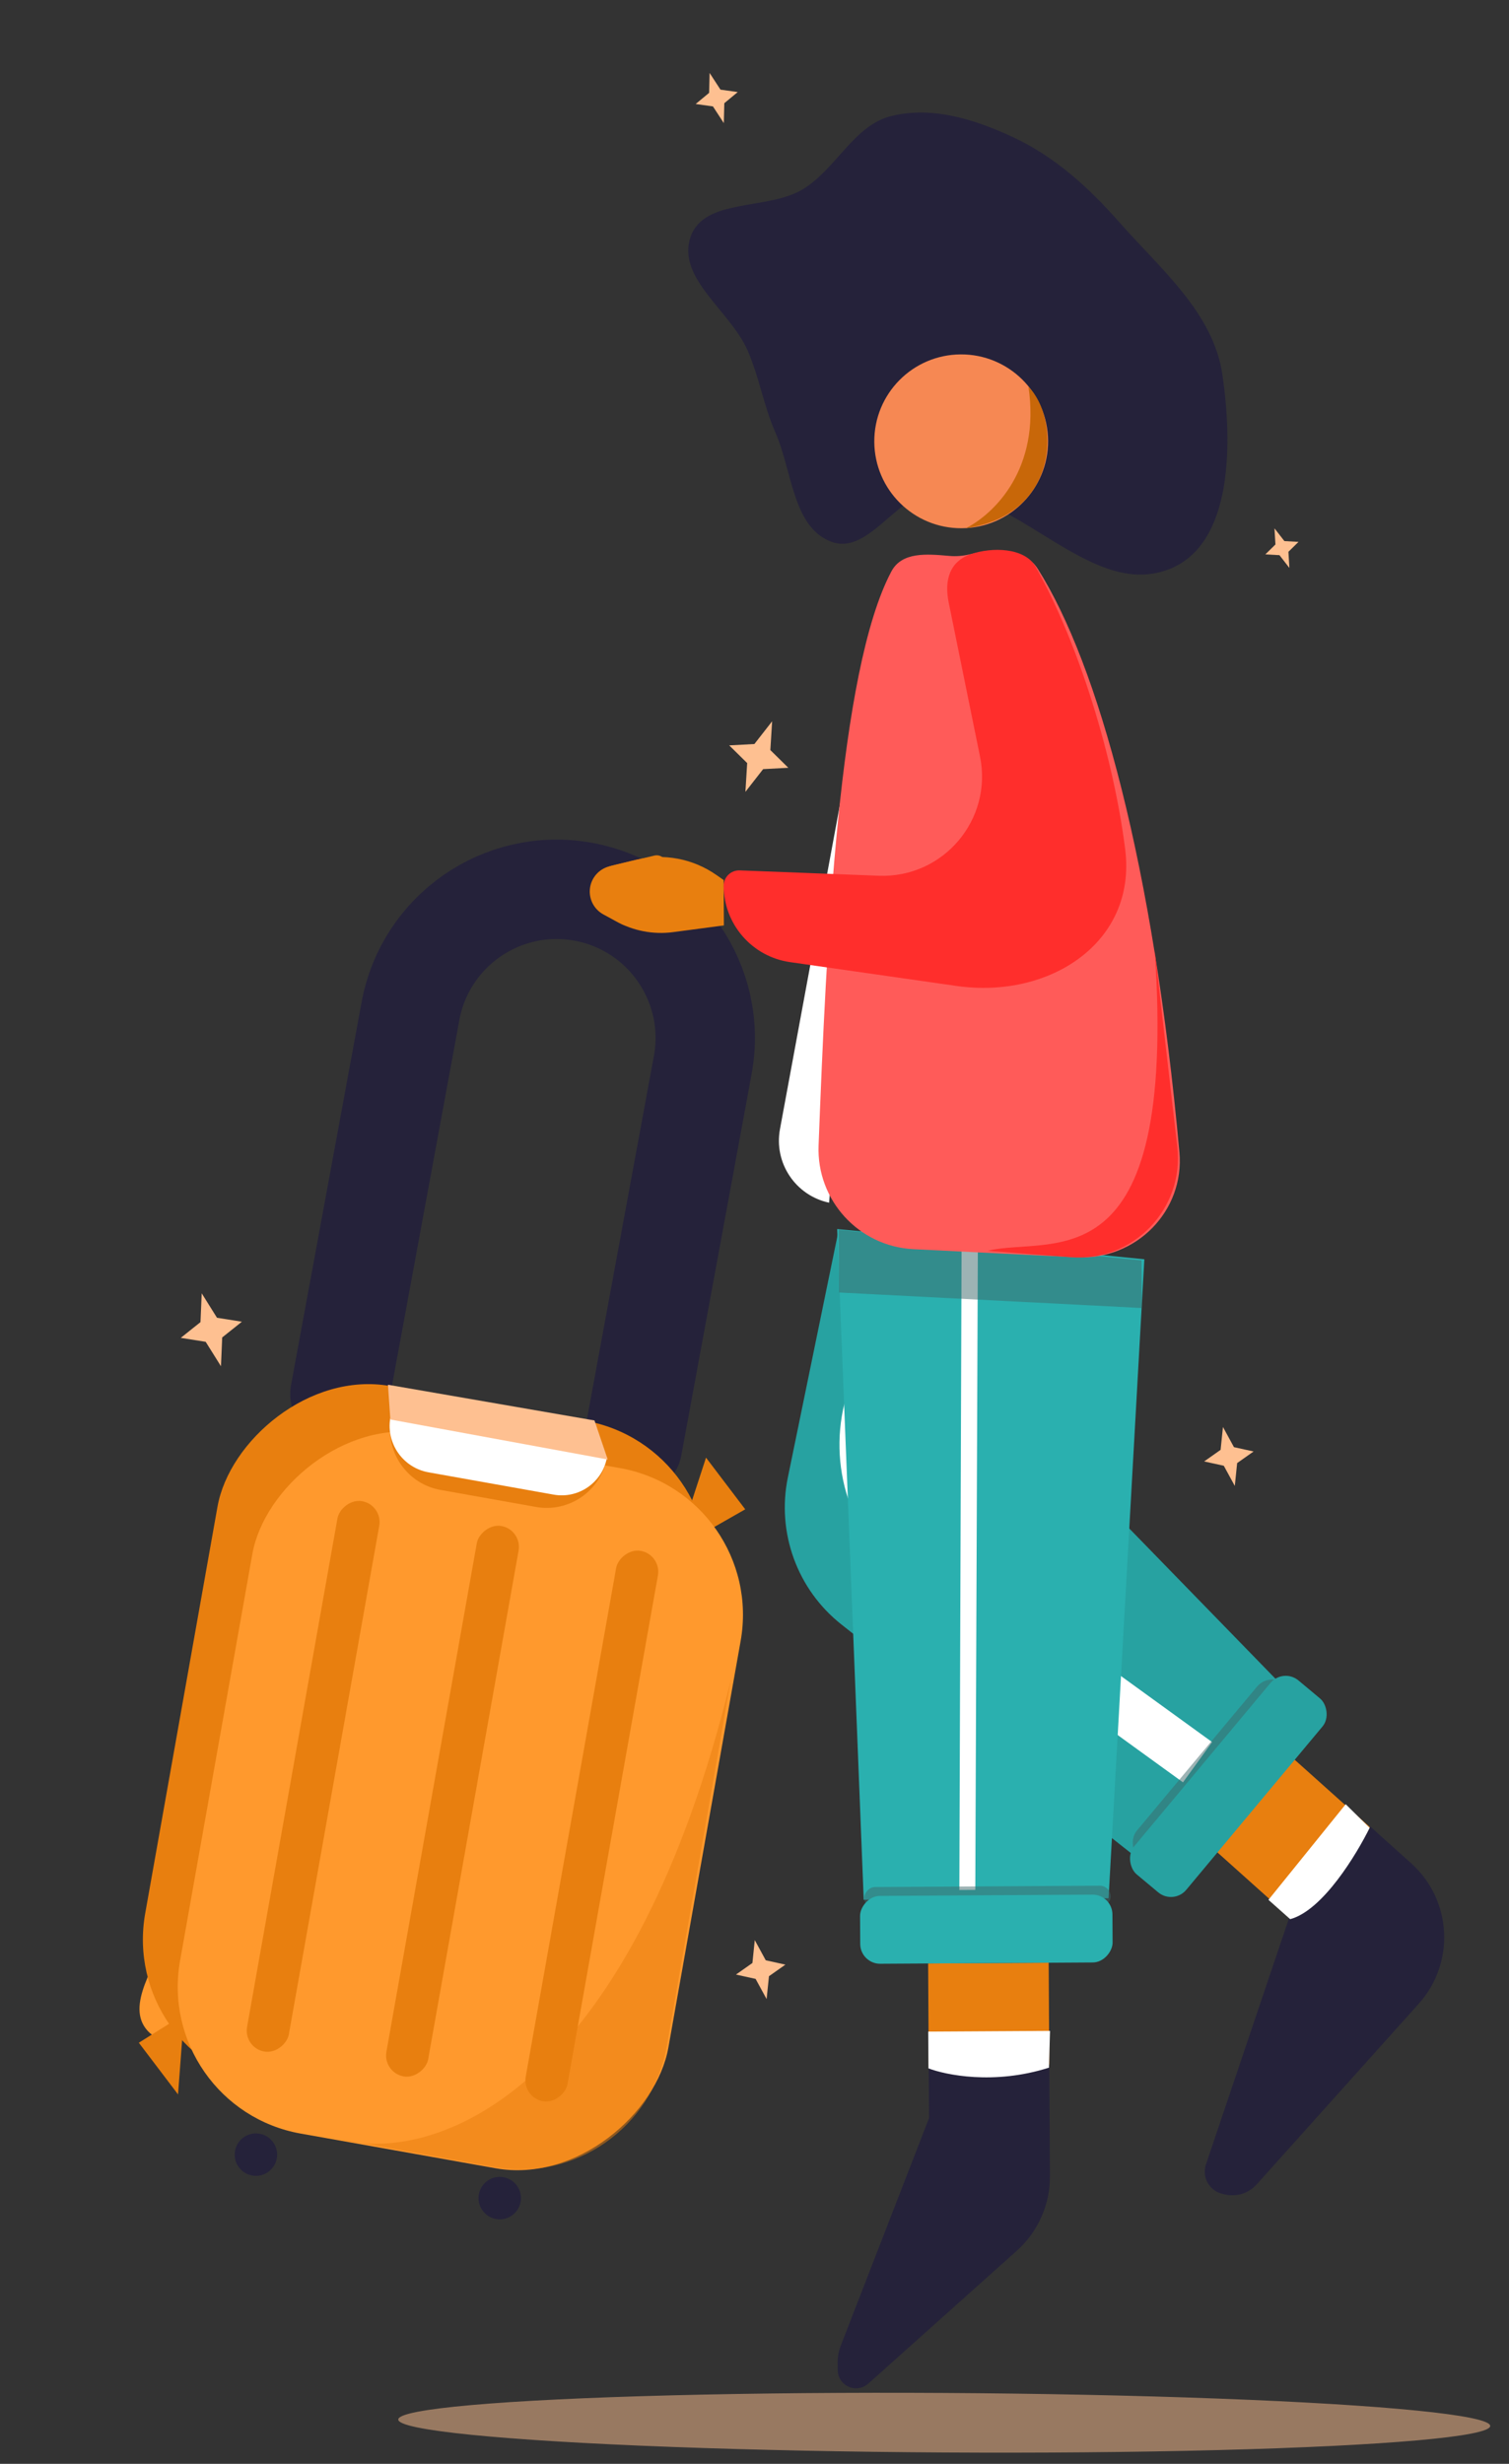 <svg width="163" height="266" viewBox="0 0 163 266" fill="none" xmlns="http://www.w3.org/2000/svg">
<rect x="0" y="0" width="163" height="266" fill="#333333" stroke="none"/>
<ellipse opacity="0.5" cx="101.995" cy="261.56" rx="58.977" ry="3.213" transform="rotate(0.337 101.995 261.56)" fill="#FEC091"/>
<path d="M85.102 159.51L90.594 132.769L138.29 181.769L123.306 200.967L90.898 175.388C86.12 171.617 83.877 165.473 85.102 159.51Z" fill="#27A2A1"/>
<path d="M101.807 119.709L93.829 152.121C92.262 158.486 94.711 165.166 100.021 169.01L129.358 190.251" stroke="white" stroke-width="5.367"/>
<path fill-rule="evenodd" clip-rule="evenodd" d="M20.185 195.005C18.394 197.493 21.529 200.923 21.064 203.959C20.78 205.814 18.699 206.795 18.107 208.573C16.93 212.108 13.435 216.525 15.966 219.271C18.371 221.881 22.637 217.881 26.12 217.268C28.419 216.863 30.638 216.93 32.884 216.292C35.994 215.409 40.163 215.696 41.694 212.844C43.204 210.032 40.903 206.647 39.642 203.703C38.593 201.251 37.115 199.088 35.073 197.375C33.07 195.695 30.75 194.493 28.174 194.083C25.457 193.65 21.791 192.775 20.185 195.005Z" fill="#FF992D"/>
<path d="M36.717 150.49L44.34 109.154C45.941 100.473 54.251 94.714 62.942 96.263V96.263C71.706 97.825 77.525 106.221 75.91 114.976L68.322 156.122" stroke="#25223A" stroke-width="10.734" stroke-linecap="round"/>
<path fill-rule="evenodd" clip-rule="evenodd" d="M21.306 197.656C19.898 199.612 22.362 202.309 21.997 204.695C21.773 206.153 20.138 206.924 19.672 208.322C18.747 211.101 16 214.573 17.989 216.731C19.88 218.783 23.233 215.639 25.971 215.157C27.779 214.839 29.523 214.891 31.288 214.39C33.733 213.695 37.011 213.921 38.214 211.68C39.401 209.468 37.592 206.808 36.601 204.493C35.776 202.566 34.615 200.866 33.009 199.519C31.435 198.198 29.611 197.254 27.586 196.931C25.451 196.591 22.568 195.903 21.306 197.656Z" fill="#E87F0F"/>
<rect width="53.603" height="76.819" rx="16.101" transform="matrix(-0.984 -0.175 -0.175 0.984 79.056 156.202)" fill="#E87F0F"/>
<path d="M80.499 162.948L76.263 157.369L73.052 167.194L80.499 162.948Z" fill="#E87F0F"/>
<path d="M19.231 226.115L14.996 220.537L19.881 217.473L19.231 226.115Z" fill="#E87F0F"/>
<rect width="53.603" height="76.819" rx="16.101" transform="matrix(-0.984 -0.175 -0.175 0.984 82.821 161.316)" fill="#FF992D"/>
<path opacity="0.5" d="M72.031 220.898L78.956 181.342C68.514 223.911 49.151 232.41 38.967 231.356L36.846 230.97C37.497 231.145 38.206 231.277 38.967 231.356L53.289 233.962C62.079 235.561 70.491 229.698 72.031 220.898Z" fill="#E87F0F"/>
<rect width="4.586" height="60.385" rx="2.293" transform="matrix(-0.984 -0.175 -0.175 0.984 71.468 167.833)" fill="#E87F0F"/>
<rect width="4.586" height="60.385" rx="2.293" transform="matrix(-0.984 -0.175 -0.175 0.984 56.418 165.151)" fill="#E87F0F"/>
<rect width="4.586" height="60.385" rx="2.293" transform="matrix(-0.984 -0.175 -0.175 0.984 41.367 162.469)" fill="#E87F0F"/>
<path d="M132.102 154.059L131.848 156.526L130.072 157.777L132.193 158.245L133.381 160.423L133.635 157.955L135.41 156.704L133.289 156.236L132.102 154.059Z" fill="#FEC091"/>
<path d="M81.529 209.458L81.275 211.926L79.499 213.177L81.62 213.644L82.808 215.822L83.062 213.355L84.837 212.104L82.716 211.636L81.529 209.458Z" fill="#FEC091"/>
<path d="M83.403 77.874L81.488 80.326L78.768 80.472L80.709 82.382L80.519 85.488L82.433 83.036L85.153 82.89L83.212 80.98L83.403 77.874Z" fill="#FEC091"/>
<path d="M76.65 7.874L76.597 10.026L75.145 11.228L77.012 11.489L78.186 13.293L78.239 11.142L79.69 9.939L77.824 9.678L76.65 7.874Z" fill="#FEC091"/>
<path d="M21.789 139.63L21.656 142.738L19.527 144.437L22.218 144.864L23.868 147.501L24.001 144.393L26.129 142.694L23.439 142.267L21.789 139.63Z" fill="#FEC091"/>
<path d="M137.668 57.041L137.771 58.782L136.681 59.851L138.206 59.936L139.277 61.313L139.174 59.571L140.264 58.502L138.739 58.417L137.668 57.041Z" fill="#FEC091"/>
<circle cx="2.293" cy="2.293" r="2.293" transform="matrix(-0.984 -0.175 -0.175 0.984 56.639 235.455)" fill="#25223A"/>
<circle cx="2.293" cy="2.293" r="2.293" transform="matrix(-0.984 -0.175 -0.175 0.984 30.301 230.762)" fill="#25223A"/>
<path d="M65.563 157.342L42.235 153.185C41.595 156.78 43.99 160.214 47.585 160.854L57.893 162.691C61.489 163.332 64.922 160.937 65.563 157.342Z" fill="#E87F0F"/>
<path d="M65.563 157.342L42.15 153.134C41.713 155.878 43.554 158.466 46.29 158.954L59.8 161.361C62.501 161.843 65.081 160.043 65.563 157.342Z" fill="white"/>
<path d="M64.214 153.355L65.646 157.569L42.165 153.251L41.908 149.499L64.214 153.355Z" fill="#FEC091"/>
<path d="M77.354 94.444L78.164 95.007L78.193 99.909L72.715 100.634C70.553 100.92 68.357 100.493 66.46 99.417L65.412 98.822C64.501 98.306 63.936 97.342 63.93 96.295C63.922 94.937 64.85 93.752 66.17 93.434L68.712 92.821C71.692 92.103 74.837 92.694 77.354 94.444Z" fill="#E87F0F"/>
<path d="M70.109 98.601L71.933 93.796C72.239 92.991 71.518 92.171 70.68 92.371L65.861 93.522C64.697 93.8 63.837 94.785 63.719 95.975C63.606 97.111 64.192 98.203 65.202 98.736L67.099 99.738C68.24 100.34 69.651 99.808 70.109 98.601Z" fill="#E87F0F"/>
<path d="M84.251 121.906L94.635 65.736L89.559 129.845C85.931 129.074 83.577 125.553 84.251 121.906Z" fill="white"/>
<path d="M113.412 234.93L113.342 223.088C106.517 224.918 101.818 223.901 100.322 223.164L100.354 228.673L90.822 253.234C90.592 253.827 90.476 254.458 90.48 255.094L90.484 255.869C90.486 256.197 90.57 256.52 90.727 256.809C91.34 257.931 92.839 258.19 93.793 257.337L109.833 242.995C112.126 240.944 113.43 238.007 113.412 234.93Z" fill="#25223A"/>
<path d="M113.341 222.884L113.276 211.899L100.256 211.975L100.32 222.961C104.564 225.052 110.769 223.781 113.341 222.884Z" fill="#E87F0F"/>
<path d="M100.267 219.334L113.421 219.257L113.308 223.226C107.342 225.129 102.085 223.993 100.291 223.303L100.267 219.334Z" fill="white"/>
<path d="M148.026 197.305L139.841 189.977L131.156 199.677L139.34 207.005C143.739 205.264 146.964 199.813 148.026 197.305Z" fill="#E87F0F"/>
<path d="M152.433 201.163L148.006 197.19C144.773 203.474 140.862 206.269 139.31 206.881L130.267 233.67C129.953 234.6 130.223 235.628 130.954 236.284C131.256 236.556 131.622 236.748 132.017 236.843L132.281 236.907C133.546 237.213 134.876 236.8 135.745 235.832L153.253 216.321C157.213 211.909 156.845 205.122 152.433 201.163Z" fill="#25223A"/>
<path d="M139.364 207.196C142.907 206.241 146.56 200.149 147.944 197.339L145.361 194.786L137.017 205.109L139.364 207.196Z" fill="white"/>
<rect width="24.53" height="7.998" rx="2.147" transform="matrix(-0.641 0.768 0.768 0.641 137.154 180.443)" fill="#3D696B" fill-opacity="0.5"/>
<rect width="27.261" height="7.324" rx="2.147" transform="matrix(-0.641 0.768 0.768 0.641 138.609 180.047)" fill="#27A2A1"/>
<path d="M119.745 204.943L123.611 135.952L90.43 132.688L93.298 205.099L119.745 204.943Z" fill="#2AB0AF"/>
<path d="M105.35 204.034L105.639 131.198L103.88 131.208L103.627 204.044L105.35 204.034Z" fill="white"/>
<path d="M123.301 136.079L90.594 132.769L90.634 139.54L123.331 141.215L123.301 136.079Z" fill="#3D696B" fill-opacity="0.5"/>
<path d="M127.398 124.384C124.598 93.518 118.656 71.781 112.109 61.43C110.602 59.048 107.455 59.207 104.712 59.855C103.964 60.032 103.244 60.08 102.557 60.019L102.5 60.014C100.093 59.801 97.418 59.564 96.285 61.694C90.564 72.453 89.259 102.006 88.422 123.673C88.194 129.574 92.762 134.567 98.66 134.86L116.331 135.737C122.715 136.054 127.975 130.75 127.398 124.384Z" fill="#FF5B59"/>
<path d="M127.171 123.801L124.739 102.682C127.191 139.085 113.586 133.366 106.679 135.034L115.68 135.731C122.409 136.251 127.944 130.506 127.171 123.801Z" fill="#FF2E2C"/>
<path d="M121.54 91.687C120.121 80.448 115.866 68.161 111.845 61.165C110.656 59.097 107.146 59.053 104.888 59.822C102.557 60.615 101.988 62.647 102.479 65.06L105.86 81.682C107.247 88.499 101.881 94.814 94.929 94.547L79.903 93.969C78.952 93.933 78.162 94.697 78.168 95.649C78.192 99.789 81.243 103.287 85.342 103.873L103.333 106.446C113.376 107.883 122.812 101.753 121.54 91.687Z" fill="#FF2E2C"/>
<rect width="26.616" height="2.335" rx="1.167" transform="matrix(-1 0.006 0.006 1 119.963 203.575)" fill="#3D696B" fill-opacity="0.5"/>
<rect width="27.261" height="7.324" rx="2.147" transform="matrix(-1 0.006 0.006 1 120.15 204.534)" fill="#2AB0AF"/>
<path fill-rule="evenodd" clip-rule="evenodd" d="M96.296 12.523C92.199 13.536 90.325 18.26 86.704 20.441C82.862 22.755 76.041 21.334 74.587 25.599C73.078 30.024 78.903 33.576 80.766 37.862C82.031 40.771 82.479 43.794 83.759 46.696C85.586 50.839 85.625 57.017 89.872 58.513C94.041 59.981 97.237 52.645 101.64 52.992C110.513 53.69 118.201 64.789 126.436 61.39C133.214 58.593 133.113 47.745 132.04 40.443C131.058 33.763 125.4 29.087 120.949 24.038C117.628 20.271 113.983 16.938 109.447 14.819C105.327 12.895 100.706 11.433 96.296 12.523Z" fill="#25223A"/>
<circle cx="9.384" cy="9.384" r="9.384" transform="matrix(-1 0.006 0.006 1 113.152 38.205)" fill="#F68853"/>
<path d="M111.094 41.768C114.41 45.046 114.674 55.544 104.336 57.025C107.37 55.485 112.414 50.637 111.094 41.768Z" fill="#C86709"/>
</svg>
